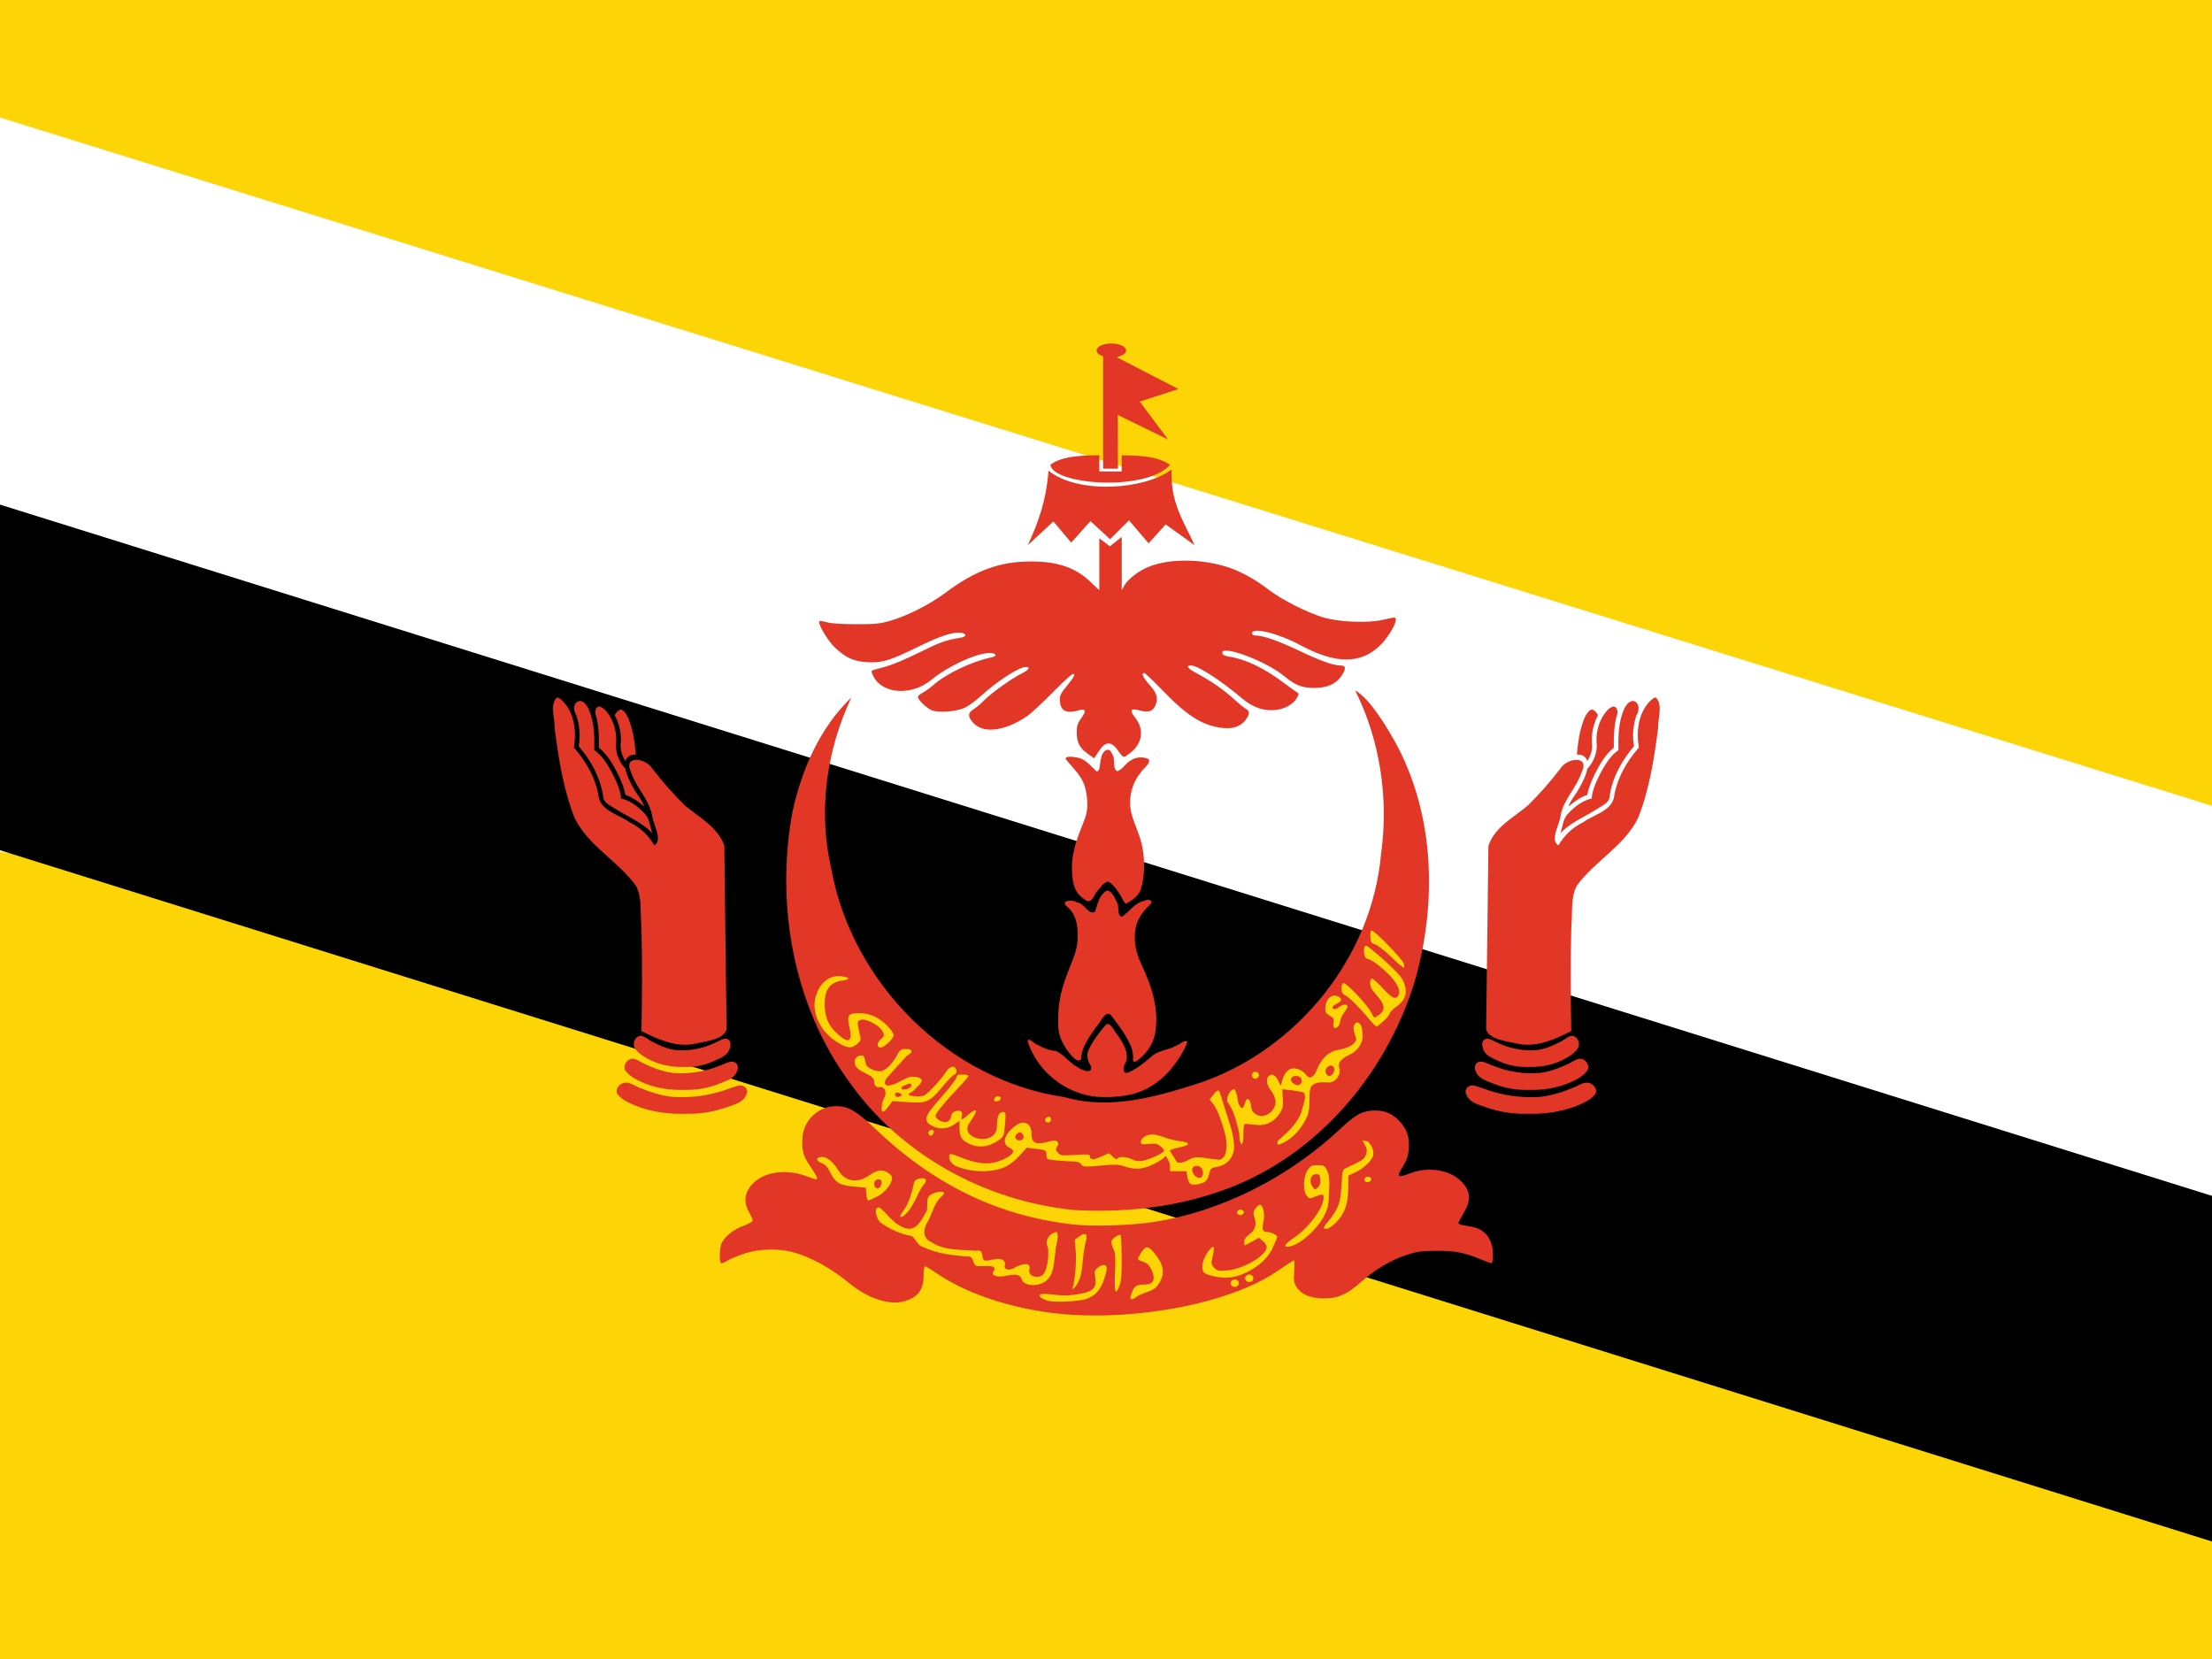 <svg width="160" height="120" viewBox="0 0 160 120" fill="none" xmlns="http://www.w3.org/2000/svg">
<path d="M160 0H0V120H160V0Z" fill="#FDD406"/>
<path d="M0 8.5V61.606L160 86.5V58.287L0 8.5Z" fill="white"/>
<path d="M0 36.5V61.5L160 111.5V86.5L0 36.5Z" fill="black"/>
<path d="M75.983 94.953C72.757 94.525 69.798 93.498 67.743 92.092C67.345 91.818 66.97 91.595 66.912 91.595C66.852 91.595 66.803 91.898 66.803 92.273C66.803 93.335 66.377 93.87 65.303 94.148C64.277 94.415 62.71 93.877 61.44 92.823C60.125 91.732 58.607 90.898 57.322 90.565C56.263 90.288 54.858 90.333 53.843 90.673C53.372 90.832 52.835 91.055 52.648 91.17C52.463 91.285 52.255 91.378 52.188 91.378C52.008 91.378 52.033 90.237 52.222 89.872C52.47 89.393 53.082 88.922 53.795 88.662C54.155 88.53 54.45 88.362 54.45 88.287C54.45 88.212 54.328 87.937 54.18 87.678C53.697 86.832 53.895 86.012 54.738 85.367C55.602 84.707 57.063 84.593 58.355 85.085C58.68 85.208 58.983 85.31 59.028 85.31C59.198 85.31 59.095 85.072 58.627 84.39C58.087 83.6 57.98 83.21 58.047 82.27C58.133 81.08 59.103 80.107 60.292 80.02C61.262 79.95 61.865 80.277 63.297 81.64C67.572 85.717 72.22 87.963 77.642 88.572C79.01 88.725 81.763 88.643 83.378 88.4C88.257 87.665 93.172 85.212 97.01 81.597C98.073 80.595 98.585 80.33 99.457 80.327C100.215 80.323 100.747 80.568 101.29 81.168C101.785 81.718 101.953 82.24 101.9 83.075C101.865 83.61 101.778 83.873 101.46 84.392C100.99 85.157 101.07 85.227 102 84.867C103.257 84.377 104.805 84.603 105.64 85.397C106.375 86.095 106.445 86.793 105.873 87.74C105.665 88.087 105.495 88.412 105.495 88.463C105.495 88.558 105.653 88.603 106.417 88.727C107.415 88.887 107.987 89.628 107.987 90.762C107.987 91.102 107.945 91.378 107.893 91.378C107.843 91.378 107.465 91.24 107.053 91.07C105.89 90.59 105.228 90.467 103.868 90.475C102.833 90.482 102.477 90.53 101.755 90.765C100.65 91.127 99.468 91.823 98.505 92.682C97.443 93.628 96.775 93.927 95.742 93.918C94.782 93.908 94.125 93.63 93.778 93.082C93.593 92.788 93.567 92.61 93.612 91.947C93.642 91.515 93.635 91.162 93.6 91.162C93.563 91.162 93.19 91.398 92.768 91.69C91.662 92.45 90.957 92.827 89.69 93.328C85.827 94.857 80.252 95.518 75.983 94.953Z" fill="#E23726"/>
<path d="M77.75 87.528C71.32 86.911 65.168 83.562 61.427 78.252C57.365 72.713 56.085 65.399 57.325 58.712C57.984 55.668 59.313 52.621 61.582 50.453C59.774 54.287 59.163 58.681 60.127 62.835C61.625 71.127 68.633 78.147 77.017 79.361C80.334 80.321 83.765 79.307 86.933 78.279C93.922 75.815 99.246 69.181 99.896 61.765C100.452 57.752 99.836 53.58 98.028 49.946C99.059 50.491 100.359 52.627 101.126 54.064C103.794 59.231 103.915 65.423 102.345 70.937C100.215 77.953 94.851 84.1 87.76 86.334C84.542 87.386 81.12 87.706 77.75 87.529L77.75 87.528Z" fill="#E23726"/>
<path d="M45.363 78.317C44.942 78.251 44.477 78.665 44.636 79.1C44.94 79.538 45.464 79.753 45.936 79.963C47.068 80.416 48.299 80.593 49.514 80.564C49.095 80.563 49.658 80.568 49.815 80.564C50.777 80.566 51.734 80.393 52.639 80.067C53.142 79.89 53.783 79.73 53.989 79.173C54.19 78.811 53.825 78.449 53.458 78.521C52.946 78.633 52.467 78.865 51.959 78.998C50.864 79.306 49.711 79.426 48.576 79.333C47.746 79.231 46.942 78.966 46.174 78.642C45.908 78.525 45.658 78.354 45.363 78.317Z" fill="#E23726"/>
<path d="M45.832 76.587C45.406 76.523 45.039 77.013 45.216 77.405C45.544 77.879 46.094 78.132 46.609 78.355C47.504 78.713 48.476 78.862 49.438 78.834C49.073 78.833 49.564 78.838 49.699 78.834C50.517 78.835 51.33 78.673 52.087 78.362C52.549 78.182 53.115 78.008 53.307 77.499C53.456 77.219 53.343 76.813 52.991 76.791C52.669 76.775 52.392 76.98 52.094 77.072C51.013 77.518 49.824 77.708 48.658 77.607C47.932 77.514 47.239 77.246 46.58 76.935C46.333 76.816 46.11 76.629 45.832 76.587Z" fill="#E23726"/>
<path d="M46.407 74.928C46.041 74.885 45.79 75.296 45.852 75.625C45.906 75.914 46.166 76.108 46.38 76.285C47.268 76.935 48.394 77.212 49.484 77.175C49.061 77.174 50.053 77.182 49.75 77.174C50.441 77.171 51.123 77.002 51.744 76.703C52.159 76.523 52.646 76.314 52.786 75.841C52.853 75.62 52.895 75.303 52.646 75.179C52.385 75.033 52.127 75.257 51.889 75.348C51.091 75.754 50.202 75.98 49.305 75.976C48.53 76.002 47.799 75.676 47.127 75.325C46.883 75.201 46.682 74.985 46.407 74.928Z" fill="#E23726"/>
<path d="M40.282 50.45C39.739 50.993 40.153 51.995 40.124 52.707C40.405 54.9 40.755 57.121 41.573 59.185C42.576 61.203 44.705 62.281 45.996 64.064C46.457 64.923 46.293 65.956 46.39 66.896C46.467 69.457 46.443 72.02 46.398 74.581C47.554 75.161 48.81 75.745 50.141 75.522C50.929 75.334 52.393 75.217 52.557 74.432C52.493 70.015 52.452 65.597 52.393 61.181C51.944 59.828 50.568 59.127 49.538 58.262C48.688 57.424 47.897 56.522 47.173 55.578C46.736 54.842 45.029 54.577 45.647 55.858C46.009 56.967 46.933 57.793 47.165 58.958C47.215 59.597 47.978 60.771 47.327 61.144C46.913 60.44 46.313 59.841 45.547 59.484C44.808 58.934 43.587 58.704 43.32 57.731C43.124 56.351 42.418 55.101 41.506 54.067C41.741 52.828 41.506 51.278 40.435 50.485L40.282 50.45Z" fill="#E23726"/>
<path d="M41.933 50.698C41.44 50.778 41.456 51.407 41.685 51.738C41.928 52.453 41.994 53.229 41.862 53.973C42.74 55.001 43.42 56.23 43.625 57.58C43.63 58.087 44.164 58.255 44.51 58.505C45.322 59.023 46.235 59.397 46.958 60.044C47.11 60.207 47.224 60.382 47.117 60.05C47.004 59.626 46.946 59.157 46.614 58.836C46.158 58.346 45.589 57.909 44.925 57.759C44.869 57.074 44.543 56.444 44.241 55.837C43.907 55.258 43.557 54.636 42.984 54.26C43.007 53.244 42.991 52.178 42.553 51.24C42.425 50.999 42.236 50.713 41.933 50.698H41.933Z" fill="#E23726"/>
<path d="M43.315 51.103C42.971 51.206 43.037 51.63 43.146 51.889C43.31 52.609 43.336 53.352 43.323 54.087C43.955 54.587 44.35 55.312 44.71 56.018C44.935 56.489 45.149 56.976 45.236 57.495C45.748 57.665 46.197 57.986 46.597 58.342C46.439 57.861 46.085 57.489 45.847 57.051C45.588 56.595 45.341 56.119 45.232 55.602C44.739 55.076 44.467 54.33 44.575 53.61C44.597 52.814 44.34 51.992 43.807 51.392C43.673 51.26 43.513 51.113 43.315 51.103Z" fill="#E23726"/>
<path d="M44.887 51.328C44.7 51.361 44.586 51.539 44.486 51.685C44.447 51.83 44.625 51.986 44.654 52.145C44.872 52.693 44.955 53.295 44.89 53.882C44.875 54.299 45.024 54.706 45.237 55.06C45.298 54.799 45.54 54.612 45.801 54.586C45.897 54.569 46.036 54.618 45.981 54.472C45.914 53.675 45.793 52.873 45.514 52.119C45.406 51.85 45.283 51.567 45.05 51.383C45.003 51.349 44.946 51.32 44.887 51.328Z" fill="#E23726"/>
<path d="M114.69 78.317C115.111 78.251 115.576 78.665 115.417 79.1C115.113 79.538 114.59 79.753 114.117 79.963C112.985 80.416 111.754 80.593 110.539 80.564C110.958 80.563 110.395 80.568 110.239 80.564C109.276 80.566 108.319 80.393 107.415 80.067C106.912 79.89 106.271 79.73 106.064 79.173C105.863 78.811 106.228 78.449 106.595 78.521C107.107 78.633 107.586 78.865 108.094 78.998C109.189 79.306 110.343 79.426 111.478 79.333C112.307 79.231 113.112 78.966 113.879 78.642C114.145 78.525 114.395 78.354 114.69 78.317Z" fill="#E23726"/>
<path d="M114.222 76.587C114.648 76.523 115.015 77.013 114.837 77.405C114.509 77.879 113.959 78.132 113.444 78.355C112.549 78.713 111.577 78.862 110.615 78.834C110.98 78.833 110.49 78.838 110.354 78.834C109.536 78.835 108.723 78.673 107.967 78.362C107.505 78.182 106.938 78.008 106.746 77.499C106.597 77.219 106.711 76.813 107.063 76.791C107.384 76.775 107.661 76.98 107.959 77.072C109.04 77.518 110.229 77.708 111.395 77.607C112.121 77.514 112.814 77.246 113.473 76.935C113.72 76.816 113.943 76.629 114.222 76.587Z" fill="#E23726"/>
<path d="M113.647 74.928C114.012 74.885 114.263 75.296 114.201 75.625C114.147 75.914 113.888 76.108 113.673 76.285C112.785 76.935 111.659 77.212 110.569 77.175C110.992 77.174 110.001 77.182 110.303 77.174C109.612 77.171 108.93 77.002 108.309 76.703C107.894 76.523 107.407 76.314 107.267 75.841C107.2 75.62 107.158 75.303 107.407 75.179C107.668 75.033 107.927 75.257 108.164 75.348C108.962 75.754 109.851 75.98 110.748 75.976C111.523 76.002 112.254 75.676 112.926 75.325C113.17 75.201 113.371 74.985 113.647 74.928Z" fill="#E23726"/>
<path d="M119.772 50.45C120.315 50.993 119.9 51.995 119.929 52.707C119.648 54.9 119.298 57.121 118.48 59.185C117.477 61.203 115.348 62.281 114.058 64.064C113.596 64.923 113.76 65.956 113.663 66.896C113.587 69.457 113.61 72.02 113.655 74.581C112.499 75.161 111.243 75.745 109.912 75.522C109.124 75.334 107.66 75.217 107.496 74.432C107.56 70.015 107.602 65.597 107.66 61.181C108.109 59.828 109.485 59.127 110.515 58.262C111.365 57.424 112.156 56.522 112.88 55.578C113.317 54.842 115.024 54.577 114.407 55.858C114.044 56.967 113.12 57.793 112.888 58.958C112.838 59.597 112.076 60.771 112.726 61.144C113.14 60.44 113.74 59.841 114.507 59.484C115.245 58.934 116.466 58.704 116.733 57.731C116.929 56.351 117.636 55.101 118.548 54.067C118.313 52.828 118.547 51.278 119.618 50.485L119.772 50.45Z" fill="#E23726"/>
<path d="M118.12 50.698C118.614 50.778 118.597 51.407 118.368 51.738C118.125 52.453 118.059 53.229 118.191 53.973C117.313 55.001 116.633 56.23 116.428 57.58C116.423 58.087 115.889 58.255 115.543 58.505C114.731 59.023 113.819 59.397 113.096 60.044C112.943 60.207 112.829 60.382 112.936 60.05C113.049 59.626 113.107 59.157 113.44 58.836C113.895 58.346 114.465 57.909 115.128 57.759C115.184 57.074 115.51 56.444 115.812 55.837C116.147 55.258 116.496 54.636 117.069 54.26C117.046 53.244 117.062 52.178 117.5 51.24C117.628 50.999 117.817 50.713 118.12 50.698H118.12Z" fill="#E23726"/>
<path d="M116.738 51.103C117.082 51.206 117.017 51.63 116.908 51.889C116.743 52.609 116.717 53.352 116.73 54.087C116.099 54.587 115.703 55.312 115.343 56.018C115.118 56.489 114.904 56.976 114.818 57.495C114.305 57.665 113.856 57.986 113.456 58.342C113.614 57.861 113.968 57.489 114.206 57.051C114.465 56.595 114.712 56.119 114.821 55.602C115.314 55.076 115.586 54.33 115.478 53.61C115.456 52.814 115.713 51.992 116.246 51.392C116.38 51.26 116.54 51.113 116.738 51.103Z" fill="#E23726"/>
<path d="M115.167 51.328C115.354 51.361 115.467 51.539 115.568 51.685C115.606 51.83 115.428 51.986 115.4 52.145C115.181 52.693 115.098 53.295 115.164 53.882C115.178 54.299 115.029 54.706 114.816 55.06C114.755 54.799 114.514 54.612 114.252 54.586C114.157 54.569 114.017 54.618 114.072 54.472C114.139 53.675 114.26 52.873 114.539 52.119C114.647 51.85 114.77 51.567 115.003 51.383C115.05 51.349 115.107 51.32 115.167 51.328Z" fill="#E23726"/>
<path d="M79.305 79.33C77.056 79.116 75.027 77.477 74.333 75.33C74.371 74.96 74.831 75.537 75.049 75.576C75.457 75.802 75.899 75.989 76.369 76.018C76.962 76.273 77.328 76.857 77.894 77.162C78.157 77.367 79.087 77.769 78.914 77.118C78.696 76.778 78.546 76.347 78.734 75.958C79.049 75.266 79.534 74.664 80.022 74.087C80.381 73.967 80.621 74.674 80.878 74.913C81.233 75.459 81.661 76.126 81.452 76.805C81.249 77.056 81.115 77.813 81.659 77.558C82.329 77.263 82.878 76.768 83.434 76.305C83.921 75.966 84.543 75.942 85.053 75.644C85.289 75.584 85.781 75.111 85.884 75.373C85.605 76.121 85.137 76.791 84.637 77.409C83.827 78.334 82.732 79.029 81.506 79.225C80.782 79.358 80.038 79.386 79.305 79.33Z" fill="#E23726"/>
<path d="M81.948 76.703C81.998 76.252 81.895 75.791 81.664 75.381C81.311 74.66 80.811 74.02 80.323 73.387C79.864 73.118 79.609 73.997 79.303 74.249C78.827 74.962 78.23 75.692 78.201 76.589C77.933 77.005 77.433 76.248 77.218 75.999C76.807 75.418 76.495 74.729 76.546 74.001C76.498 72.829 76.722 71.661 77.15 70.571C77.472 69.641 77.996 68.737 77.942 67.721C77.98 66.955 77.825 66.111 77.205 65.596C76.615 65.134 77.587 65.035 77.895 65.275C78.423 65.31 78.709 66.183 79.191 65.967C79.384 65.511 79.422 64.968 79.818 64.612C80.207 64.079 80.614 64.838 80.747 65.193C81.021 65.505 80.731 66.278 81.177 66.298C81.711 65.924 82.092 65.294 82.775 65.157C83.053 64.999 83.526 65.136 83.161 65.455C82.655 65.929 82.223 66.522 82.131 67.227C81.976 68.111 82.198 69.008 82.583 69.805C83.324 71.37 83.897 73.138 83.522 74.879C83.349 75.653 82.823 76.32 82.184 76.769C82.103 76.818 81.975 76.814 81.948 76.703Z" fill="#E23726"/>
<path d="M81.148 64.938C80.906 64.501 80.611 64.07 80.203 63.773C79.806 63.772 79.561 64.272 79.291 64.535C79.102 64.886 78.873 65.474 78.407 65.014C77.666 64.582 77.535 63.635 77.54 62.855C77.494 61.59 78.003 60.409 78.456 59.257C78.743 58.536 78.673 57.724 78.497 56.985C78.276 56.136 77.595 55.547 77.07 54.886C77.106 54.63 77.776 54.769 78.028 54.818C78.588 54.96 78.923 55.456 79.34 55.806C79.637 55.716 79.516 55.116 79.654 54.834C79.664 54.437 80.193 53.913 80.411 54.481C80.737 54.843 80.4 55.559 80.822 55.784C81.224 55.635 81.422 55.196 81.8 54.997C82.172 54.744 82.696 54.716 83.096 54.914C83.237 55.283 82.656 55.59 82.488 55.911C81.813 56.745 81.576 57.896 81.865 58.929C82.094 59.74 82.5 60.497 82.641 61.335C82.809 62.277 82.804 63.267 82.56 64.195C82.414 64.758 81.926 65.135 81.422 65.369C81.298 65.253 81.232 65.083 81.148 64.939L81.148 64.938Z" fill="#E23726"/>
<path d="M78.628 54.482C78.068 54.072 77.883 53.68 77.883 52.905C77.883 52.508 77.957 52.293 78.218 51.933C78.603 51.4 78.533 51.232 77.988 51.388C77.112 51.64 76.693 51.41 76.663 50.663C76.65 50.298 76.727 50.143 77.218 49.553C77.612 49.08 77.755 48.832 77.677 48.753C77.6 48.677 77.135 49.08 76.18 50.052C75.418 50.827 74.562 51.618 74.277 51.812C72.637 52.918 71.07 53.09 70.355 52.238C69.988 51.803 70.008 51.558 70.432 51.295C70.627 51.175 70.955 50.898 71.163 50.68C71.655 50.168 73.12 49.112 73.847 48.745C74.437 48.447 74.577 48.245 74.193 48.245C73.697 48.245 72.103 49.282 70.895 50.392C70.54 50.72 70.028 51.085 69.76 51.203C69.157 51.47 67.972 51.568 67.445 51.395C67.073 51.272 66.395 50.632 66.395 50.403C66.395 50.343 66.55 50.21 66.738 50.108C66.927 50.008 67.265 49.763 67.488 49.568C68.455 48.72 70.287 47.847 71.74 47.542C72.202 47.445 72.032 47.212 71.517 47.235C70.518 47.278 68.537 48.207 67.353 49.183C65.967 50.327 63.875 50.218 63.202 48.968C63.085 48.753 63.017 48.552 63.05 48.52C63.082 48.488 63.493 48.365 63.965 48.245C64.475 48.117 65.485 47.698 66.45 47.217C67.968 46.46 68.418 46.298 69.463 46.13C69.933 46.055 69.958 45.825 69.502 45.772C68.913 45.702 68.012 45.997 66.418 46.78C64.372 47.787 63.798 47.96 62.72 47.897C61.737 47.837 61.182 47.585 60.383 46.83C59.862 46.335 59.122 45.078 59.267 44.933C59.302 44.898 59.542 44.933 59.8 45.008C60.087 45.093 60.908 45.15 61.898 45.152C63.283 45.155 63.652 45.118 64.39 44.905C65.625 44.548 67.267 43.713 68.39 42.875C70.538 41.268 72.29 40.623 74.523 40.613C76.585 40.605 77.897 41.082 79.058 42.26C79.452 42.658 79.787 42.917 79.842 42.862C79.893 42.81 79.95 42.113 79.967 41.313C79.967 41.313 80.573 41.255 80.702 41.425C80.702 42.723 80.717 42.825 80.905 42.825C81.028 42.825 81.16 42.698 81.242 42.502C81.418 42.077 82.072 41.495 82.77 41.142C84.278 40.377 86.888 40.353 88.985 41.085C89.868 41.395 90.848 41.948 91.782 42.668C92.718 43.388 94.633 44.352 95.765 44.673C96.91 44.998 98.928 45.08 99.963 44.845C100.39 44.748 100.79 44.668 100.853 44.668C101.235 44.668 100.585 45.94 99.822 46.685C98.427 48.048 96.612 48.042 94.058 46.665C92.467 45.808 90.563 45.34 90.563 45.807C90.563 45.903 90.663 45.968 90.812 45.968C91.365 45.968 92.433 46.34 93.923 47.047C95.535 47.813 96.44 48.137 96.977 48.137C97.367 48.137 97.378 48.378 97.015 48.912C96.63 49.48 95.977 49.762 95.053 49.76C94.172 49.757 93.682 49.563 92.893 48.908C91.575 47.812 88.29 46.588 88.417 47.242C88.442 47.372 88.6 47.452 88.938 47.503C90.082 47.678 91.423 48.318 92.797 49.347C93.22 49.665 93.66 49.978 93.772 50.045C93.96 50.155 93.963 50.188 93.815 50.467C93.568 50.927 92.947 51.283 92.273 51.353C91.402 51.443 90.643 51.183 89.858 50.527C88.202 49.14 86.64 48.137 86.14 48.137C85.732 48.137 85.915 48.362 86.635 48.743C87.582 49.245 88.555 49.923 89.272 50.582C89.61 50.895 89.992 51.205 90.118 51.273C90.418 51.433 90.407 51.668 90.077 52.1C89.74 52.54 89.183 52.733 88.462 52.657C87.022 52.505 85.898 51.81 84.133 49.978C83.443 49.263 82.828 48.678 82.765 48.678C82.53 48.678 82.668 48.997 83.123 49.507C83.687 50.137 83.795 50.492 83.582 51.003C83.393 51.457 83.08 51.562 82.437 51.388C81.778 51.21 81.675 51.372 82.107 51.908C82.75 52.71 82.655 53.692 81.867 54.367C81.622 54.575 81.365 54.747 81.295 54.747C81.227 54.747 81.053 54.568 80.908 54.35C80.402 53.58 79.957 53.585 79.463 54.363C79.292 54.635 79.147 54.855 79.142 54.853C79.135 54.852 78.903 54.685 78.628 54.482Z" fill="#E23726"/>
<path d="M81.138 38.838L80.283 39.515L79.517 38.937V43.56L81.138 43.58V38.838Z" fill="#E23726"/>
<path d="M75.842 34.042C75.672 36.227 75.117 37.752 74.345 39.433L76.195 37.718L77.482 39.247L78.875 37.692L80.297 39.005L81.663 37.638L83.083 39.3L84.317 37.933L86.407 39.433C85.648 37.752 84.622 36.327 84.75 33.96C82.725 35.465 77.913 35.737 75.842 34.042Z" fill="#E23726"/>
<path d="M79.518 32.927C78.775 32.94 77.992 32.95 77.287 33.088C76.798 33.185 76.355 33.343 75.985 33.605C76.045 35.027 82.818 35.62 84.635 33.632C84.253 33.353 83.787 33.188 83.273 33.088C82.595 32.957 81.845 32.943 81.133 32.932C81.133 33.322 81.137 33.713 81.137 34.105L79.518 34.1V32.927Z" fill="#E23726"/>
<path d="M80.843 25.662L79.792 25.67V33.9L80.865 33.905L80.843 25.662Z" fill="#E23726"/>
<path d="M80.842 25.873L80.44 29.813L84.493 31.793L82.442 29.05L85.243 28.142L80.842 25.873Z" fill="#E23726"/>
<path d="M80.39 24.847C79.775 24.847 79.32 25.077 79.32 25.35C79.32 25.623 79.775 25.855 80.39 25.855C81.005 25.855 81.457 25.623 81.457 25.35C81.457 25.077 81.005 24.847 80.39 24.847Z" fill="#E23726"/>
<path d="M89.553 79.695L89.685 80.242L89.766 80.596L89.876 81.052L89.935 81.391L89.943 81.781L90.12 81.501L90.068 81.037L89.788 80.006L89.553 79.695Z" fill="#E23726"/>
<path d="M90.902 81.375L90.709 81.312L90.573 81.24L90.485 81.125L90.381 80.938L90.292 80.724L90.225 80.516L90.165 80.284L90.136 80.052L90.114 79.826L90.103 79.636L89.744 80.153L90.068 81.487L90.902 81.375Z" fill="#E23726"/>
<path d="M90.204 79.494L90.252 79.49L90.322 79.528L90.401 79.613L90.394 79.464L90.204 79.47V79.494Z" fill="#E23726"/>
<path d="M92.635 78.533L92.71 78.704L92.755 78.796L93.115 78.885L92.98 78.729L92.902 78.578L92.85 78.339L92.86 78.094L92.943 77.594L92.553 78.234L92.635 78.533Z" fill="#E23726"/>
<path d="M69.696 80.909L69.606 81.012L69.525 81.137L69.481 81.236L69.403 81.424L69.37 81.63L69.315 81.196L69.379 81.113L69.405 81.075L69.47 81.004L69.505 80.956L69.534 80.897L69.551 80.824L69.558 80.791L69.696 80.909Z" fill="#E23726"/>
<path d="M69.168 81.247L69.311 81.104L69.389 80.99L69.499 80.838L69.562 80.647L69.58 80.452L69.624 80.816L69.308 81.262L69.168 81.247Z" fill="#E23726"/>
<path d="M69.403 81.719L69.418 81.527L69.463 81.369L69.54 81.233L69.647 81.067L69.787 80.909L70.129 80.537L69.856 80.618L69.334 81.133L69.403 81.719Z" fill="#E23726"/>
<path d="M72.663 81.656L72.589 82.024L72.53 82.179L72.339 82.385L72.088 82.584L71.727 82.849L72.258 82.79L72.486 82.474L72.663 82.172V81.656Z" fill="#E23726"/>
<path d="M64.559 79.642L64.456 79.601L64.362 79.551L64.268 79.485L64.201 79.404L64.126 79.282L64.089 79.143L64.049 78.99L64.043 78.982L63.57 80.338L63.754 80.5L63.99 80.525L64.491 79.896L64.559 79.642Z" fill="#E23726"/>
<path d="M63.656 78.621L63.551 78.634C63.551 78.634 63.518 78.631 63.511 78.629C63.504 78.627 63.445 78.603 63.445 78.603L63.411 78.577L63.367 78.529L63.336 78.476L63.308 78.412L63.297 78.364L63.279 78.29L63.259 78.24L63.233 78.15L63.211 78.102L63.196 78.073L63.178 78.062L63.084 78.146L63.108 78.365L63.181 78.609L63.338 78.701L63.529 78.71L63.575 78.669L63.656 78.621Z" fill="#E23726"/>
<path d="M63.81 78.648L63.652 78.573L63.574 78.513L63.487 78.453L63.443 78.396L63.381 78.307L63.334 78.234L63.269 78.154L63.235 78.094L63.193 78.031L63.154 77.977L63.115 77.945L63.024 77.87L62.935 78.221L63.11 78.711L63.284 78.805L63.792 78.651L63.81 78.648Z" fill="#E23726"/>
<path d="M85.209 84.75L84.98 84.672L84.896 84.609L84.829 84.531L84.777 84.474L84.725 84.391L84.704 84.349L84.641 84.208L84.6 84.005L84.386 84.12L84.318 84.76L84.74 84.839L85.209 84.75Z" fill="#E23726"/>
<path d="M79.977 83.494L80.404 83.468L80.341 83.229L79.977 83.494Z" fill="#E23726"/>
<path d="M79.903 83.52L80.4 83.472L80.006 83.236L79.903 83.52Z" fill="#E23726"/>
<path d="M59.865 84.505L59.751 84.26L59.74 84.164V83.991L59.754 83.881L59.766 83.811L59.788 83.73L59.519 83.652L58.985 83.77L59.08 84.072L59.526 84.238L59.865 84.505Z" fill="#E23726"/>
<path d="M59.416 83.624L59.029 83.646L59.092 83.767L59.323 83.814L59.477 83.663L59.416 83.624Z" fill="#E23726"/>
<path d="M62.63 85.906L62.697 86.053L62.771 86.171L62.837 86.208L62.94 86.267L63.014 86.289L63.124 86.319L63.227 86.333L63.507 86.341H63.824L64.001 86.363L62.638 87.136L62.63 85.906Z" fill="#E23726"/>
<path d="M59.881 84.513L59.842 84.396L59.837 84.315V84.255L59.842 84.201L59.844 84.169L59.857 84.133L59.894 84.037L59.909 83.992L59.938 83.943L59.977 83.88L59.995 83.854L59.805 83.693L59.701 83.75L59.649 84.008L59.68 84.365L59.881 84.513Z" fill="#E23726"/>
<path d="M82.408 93.684L82.268 93.734L82.185 93.745L82.115 93.749L82.067 93.741L81.99 93.714L81.951 93.681L81.94 93.647L81.929 93.567L81.923 93.5V93.403L81.958 93.264L81.642 93.957L81.852 94.112L82.408 93.684Z" fill="#E23726"/>
<path d="M99.438 73.604L99.383 73.643L99.318 73.688L99.223 73.753L99.105 73.833L98.948 73.652L99.206 73.276L99.438 73.604Z" fill="#E23726"/>
<path d="M99.502 73.577L99.456 73.608L99.388 73.655L99.335 73.686L99.265 73.72L99.28 73.608L99.468 73.542L99.502 73.577Z" fill="#E23726"/>
<path d="M99.723 73.43L99.119 73.844L99.09 73.802L99.721 73.404L99.723 73.43Z" fill="#E23726"/>
<path d="M98.571 82.557L98.537 82.492L98.509 82.51L98.557 82.55L98.571 82.557Z" fill="#E23726"/>
<path d="M98.551 82.524L98.594 82.517L98.611 82.518L98.628 82.52L98.651 82.523L98.685 82.529L98.724 82.539L99.006 82.615L98.997 82.561L98.524 82.454L98.551 82.524Z" fill="#E23726"/>
<path d="M98.667 82.697L98.558 82.5L98.526 82.516L98.667 82.697Z" fill="#E23726"/>
<path d="M99.082 82.736L99.169 82.877L99.184 82.906L99.239 83.022L99.254 83.072L99.267 83.126L99.281 83.198L99.293 83.289L99.303 83.35L99.304 83.408L99.3 83.486L99.286 83.579L99.273 83.664L99.253 83.734L99.214 83.811L99.32 83.809L99.409 83.365L99.344 83.117L99.284 82.982L99.245 82.898L99.178 82.787L99.082 82.736Z" fill="#E23726"/>
<path d="M91.928 89.162L92.031 89.254L92.064 89.287L92.094 89.342L92.105 89.383L92.116 89.493L92.105 89.733L92.097 89.854L92.053 90.119L92.035 90.259L91.979 90.458L92.576 89.688L92.572 89.346L92.377 89.096L92.112 89.143L91.928 89.162Z" fill="#E23726"/>
<path d="M81.938 93.633L81.944 93.664L81.953 93.683L81.967 93.693L81.982 93.705L81.994 93.711L82.01 93.716L82.035 93.723L82.057 93.729L82.086 93.734L82.11 93.736L82.145 93.735L82.185 93.734L82.217 93.73L82.264 93.721L82.308 93.712L82.343 93.704L82.405 93.685L82.426 93.676L82.436 93.672L82.441 93.691L82.4 93.773L82.238 93.808L82.004 93.801L81.889 93.719L81.881 93.635L81.938 93.633Z" fill="#E23726"/>
<path d="M80.666 91.088L80.64 89.162L80.102 89.338L80.382 90.546L80.666 91.088Z" fill="#E23726"/>
<path d="M67.035 87.593L67.86 85.917L67.047 86.271L66.943 86.854L67.035 87.593Z" fill="#E23726"/>
<path d="M67.75 86.978L68.177 86.127L68.369 86.234L68.203 86.79L67.809 87.062L67.75 86.978Z" fill="#E23726"/>
<path d="M62.766 86.163L62.794 86.21L62.806 86.227L62.822 86.243L62.845 86.264L62.884 86.295L62.923 86.32L62.964 86.341L63.011 86.359L63.037 86.367L63.087 86.376L63.191 86.392L63.233 86.397L63.276 86.4L63.337 86.4H63.495L63.529 86.4L63.587 86.391L63.624 86.381L63.682 86.365L63.746 86.343L63.786 86.328L63.813 86.313L63.832 86.302L63.824 86.346L63.786 86.392C63.786 86.392 63.605 86.443 63.599 86.442C63.594 86.441 63.398 86.442 63.398 86.442L63.027 86.444L62.859 86.403L62.75 86.295L62.766 86.163Z" fill="#E23726"/>
<path d="M59.904 84.536L59.885 84.486L59.873 84.449L59.868 84.406L59.866 84.363L59.865 84.314L59.873 84.254L59.882 84.199L59.889 84.166L59.897 84.121L59.913 84.075L59.929 84.017L59.953 83.954L59.964 83.919L59.986 83.865L59.95 83.855L59.749 84.242L59.758 84.479L59.904 84.536Z" fill="#E23726"/>
<path d="M99.554 68.345L99.006 67.938L98.933 68.195L99.286 68.368L99.518 68.372L99.554 68.345Z" fill="#E23726"/>
<path d="M98.947 73.61L98.967 73.622L98.986 73.628L99.034 73.64L99.052 73.643L99.091 73.647L99.15 73.643L99.198 73.636L99.273 73.623L99.308 73.615L99.328 73.609L99.179 73.234L99.304 73.44L99.365 73.629L99.249 73.715L99.028 73.742L98.947 73.61Z" fill="#E23726"/>
<path d="M97.42 72.065L96.748 71.492L96.659 71.794L97.175 72.279L97.438 72.211L97.42 72.065Z" fill="#E23726"/>
<path d="M76.409 83.232L76.058 82.5L76.417 82.339L76.73 82.542L76.709 83.151L76.409 83.232Z" fill="#E23726"/>
<path d="M75.357 82.684L76.141 82.595L75.994 82.354L75.355 82.547L75.357 82.684Z" fill="#E23726"/>
<path d="M75.34 82.686L76.206 82.617L76.092 82.512L75.494 82.62L75.34 82.686Z" fill="#E23726"/>
<path d="M76.41 83.231L76.016 82.422L76.381 82.693L76.407 83.208L76.41 83.231Z" fill="#E23726"/>
<path d="M79.415 83.766L80.045 83.518L80.102 83.497L80.126 83.492L80.156 83.486H80.206L80.245 83.491L80.262 83.5L80.3 83.529L80.562 83.756L80.592 83.783L80.621 83.809L80.644 83.824L80.669 83.835L80.717 83.848H80.763L80.813 83.823L80.238 83.407L79.92 83.442L79.415 83.766Z" fill="#E23726"/>
<path d="M68.987 78.268L69.6 77.534L69.305 77.612L69.105 77.883L68.987 78.268Z" fill="#E23726"/>
<path d="M92.725 78.732L92.756 78.927L92.761 79.109L92.778 79.572L92.756 79.741L92.742 79.969L92.69 80.242L92.638 80.389L92.499 80.632L92.123 81.082L92.801 80.861L93.051 80.257L93.022 79.609L92.725 78.732Z" fill="#E23726"/>
<path d="M90.917 81.38L90.709 81.266L90.558 81.156L90.428 80.964L90.36 80.818L90.251 80.542L90.152 80.219L90.126 79.568L90.021 79.833L90.094 80.719L90.443 81.406L90.917 81.38Z" fill="#E23726"/>
<path d="M90.18 80.328L90.167 80.245V80.146L90.186 80.005L90.225 79.776L90.271 79.635L90.348 79.494L90.016 79.439L89.976 79.726L90.116 80.176L90.18 80.328Z" fill="#E23726"/>
<path d="M90.887 80.628L90.717 80.518L90.648 80.448L90.618 80.402C90.618 80.402 90.754 80.367 90.76 80.367C90.765 80.367 90.877 80.529 90.877 80.529L90.898 80.624L90.887 80.628Z" fill="#E23726"/>
<path d="M91.005 81.382L90.891 81.365L90.777 81.306L90.657 81.233L90.543 81.144L90.412 80.927L90.335 80.757L90.208 80.433L90.18 80.276L90.175 80.164L90.191 79.93L89.99 80.203L90.443 81.344L91.005 81.382Z" fill="#E23726"/>
<path d="M92.035 79.041L91.607 78.246L91.386 78.504L91.839 78.931L92.016 79.008L92.035 79.041Z" fill="#E23726"/>
<path d="M91.965 77.738L92.082 77.752L92.167 77.811L92.226 77.852L92.381 78.062L92.502 78.327L92.583 78.485L92.653 78.644L92.709 78.75L92.731 78.879L92.734 78.927V79.27C92.734 79.27 92.734 79.41 92.734 79.457C92.734 79.505 92.731 79.642 92.731 79.642V80.006L92.698 80.227L92.418 80.743L92.049 81.082L92.917 80.641L93.089 79.833L92.839 78.833L92.412 77.833L91.965 77.738Z" fill="#E23726"/>
<path d="M92.667 78.662L92.719 78.964L92.73 79.094L92.74 79.714L92.709 80.094L92.662 80.281L92.631 80.385L92.239 80.936L92.604 80.938L93.303 80.198L92.815 78.614L92.667 78.662Z" fill="#E23726"/>
<path d="M92.259 77.895L92.227 77.858L92.197 77.833L92.135 77.789C92.135 77.789 92.105 77.776 92.101 77.774C92.097 77.772 92.044 77.753 92.044 77.753L91.977 77.738L91.933 77.749L91.904 77.752C91.904 77.752 91.933 77.659 91.937 77.658C91.941 77.658 92.13 77.654 92.13 77.654C92.13 77.654 92.171 77.746 92.173 77.749C92.175 77.753 92.261 77.899 92.261 77.899L92.259 77.895Z" fill="#E23726"/>
<path d="M91.96 77.74L91.997 77.744L91.987 77.716L91.952 77.727L91.96 77.74Z" fill="#E23726"/>
<path d="M92.631 78.599L92.691 78.766L92.709 78.865L92.784 78.633L92.743 78.508L92.631 78.599Z" fill="#E23726"/>
<path d="M90.323 79.531L90.439 79.662L90.458 79.789L90.541 79.71L90.431 79.523L90.323 79.531Z" fill="#E23726"/>
<path d="M90.389 79.602C90.389 79.602 90.421 79.662 90.422 79.67C90.424 79.678 90.438 79.712 90.438 79.712L90.431 79.591L90.389 79.602Z" fill="#E23726"/>
<path d="M92.734 79.527L92.672 79.125V79.042L92.641 78.938L92.6 78.812L92.568 78.682L92.469 78.417L92.35 78.193L92.287 78.037L92.152 77.792L92.1 77.662L92.667 77.891L92.876 79.245L92.734 79.527Z" fill="#E23726"/>
<path d="M92.672 79.133L92.573 78.766L92.464 78.458L92.35 78.208L92.261 78.042L92.193 77.901L92.089 77.672L92.74 78.49L92.855 79.214L92.672 79.133Z" fill="#E23726"/>
<path d="M92.145 77.789L92.594 78.758L92.69 79.214L92.745 78.85L92.495 78.109L92.16 77.793L92.145 77.789Z" fill="#E23726"/>
<path d="M93.107 78.836L93.058 78.781L93.021 78.745L92.985 78.688L92.959 78.646L92.917 78.495L92.896 78.375L92.876 78.24L92.896 78.021L92.943 77.729L93.001 77.589L93.287 77.312H92.766L92.62 78L92.808 78.922L93.107 78.836Z" fill="#E23726"/>
<path d="M93.119 78.839L93.049 78.778L92.987 78.69L92.954 78.629L92.915 78.461L92.885 78.266L92.883 78.216L92.923 77.992L92.993 77.747L93.202 77.382L92.862 77.651L92.797 78.781L93.119 78.839Z" fill="#E23726"/>
<path d="M98.829 73.482L98.92 73.526L99.006 73.542L99.097 73.547H99.162L99.232 73.544H99.253L99.232 73.479L99.209 73.388L99.188 73.333L99.11 73.094L99.376 73.471L99.381 73.662L99.149 73.758L98.774 73.734L98.829 73.482Z" fill="#E23726"/>
<path d="M64.557 79.641L64.701 79.671L64.507 79.73L64.557 79.641Z" fill="#E23726"/>
<path d="M65.57 76.404L66.008 75.852L66.146 76.309L65.699 76.647L65.57 76.404Z" fill="#E23726"/>
<path d="M65.244 75.898L66.004 75.896L65.251 75.829L65.244 75.898Z" fill="#E23726"/>
<path d="M69.974 84.599L69.652 84.417L69.37 84.281L69.266 84.177L69.12 84.01L68.975 83.833L68.839 83.656L68.641 83.344L68.37 84.073L69.037 84.562L69.922 84.625L69.974 84.599Z" fill="#E23726"/>
<path d="M70.009 84.61L69.323 84.243L69.35 84.416L69.965 84.711L70.009 84.61Z" fill="#E23726"/>
<path d="M68.985 83.849L68.713 83.418L68.7 83.516L68.928 83.924L68.985 83.849Z" fill="#E23726"/>
<path d="M69.282 84.219L70.339 84.724L69.974 84.823L69.175 84.595L69.282 84.219Z" fill="#E23726"/>
<path d="M69.347 84.253L68.993 83.853L68.954 83.788L68.809 83.553L68.741 83.423L68.673 83.443L68.804 83.733L68.882 83.811L68.995 84.256L69.347 84.253Z" fill="#E23726"/>
<path d="M69.052 83.92L68.953 83.792L68.91 83.863L68.958 83.975L69.052 83.92Z" fill="#E23726"/>
<path d="M98.835 73.481L98.882 73.502L98.92 73.513L98.954 73.519L99.085 73.534H99.229L99.238 73.532L99.131 73.171L99.115 73.128L99.1 73.079L99.317 73.451L99.273 73.642L99.015 73.743L98.835 73.481Z" fill="#E23726"/>
<path d="M65.773 89.354L65.76 89.359L65.747 89.36H65.724L65.708 89.359L65.717 89.381L65.763 89.379L65.773 89.354Z" fill="#E23726"/>
<path d="M78.535 93.97C79.2 93.75 79.578 93.347 79.85 92.57C79.985 92.183 80.076 91.782 80.053 91.677C79.996 91.428 79.71 91.442 79.393 91.705C79.176 91.887 79.15 91.978 79.211 92.348C79.37 93.282 79.038 93.513 77.271 93.703C77.096 93.722 76.59 93.692 76.143 93.637C75.303 93.532 75.003 93.615 75.308 93.868C75.4 93.945 75.633 94.048 75.826 94.097C76.298 94.218 78.03 94.137 78.535 93.97Z" fill="#FDD406"/>
<path d="M82.196 93.815C82.296 93.723 82.64 93.565 82.96 93.462C83.386 93.325 83.606 93.178 83.786 92.91C84.305 92.138 84.208 91.473 83.446 90.577C83.033 90.09 82.85 90.103 82.52 90.643C82.235 91.11 82.241 91.14 82.651 91.247C82.866 91.302 83.073 91.46 83.186 91.655C83.633 92.428 83.501 92.907 82.84 92.912C82.24 92.917 82.075 93.002 81.913 93.39C81.828 93.592 81.76 93.807 81.76 93.868C81.76 94.032 81.986 94.003 82.196 93.815Z" fill="#FDD406"/>
<path d="M80.995 92.942C81.108 92.635 81.148 92.083 81.135 90.958C81.126 90.102 81.093 89.375 81.06 89.342C80.96 89.242 80.466 89.56 80.401 89.765C80.368 89.872 80.423 90.118 80.523 90.312C80.676 90.61 80.696 90.888 80.65 92.057C80.59 93.533 80.686 93.782 80.995 92.942Z" fill="#FDD406"/>
<path d="M78.175 92.238C78.235 91.963 78.311 91.4 78.346 90.988C78.381 90.577 78.466 90.057 78.533 89.832C78.703 89.255 78.531 89.103 78.076 89.427L77.738 89.668L77.808 90.497C77.873 91.243 77.755 92.635 77.583 93.175C77.536 93.318 77.603 93.282 77.791 93.062C77.943 92.885 78.116 92.513 78.175 92.238Z" fill="#FDD406"/>
<path d="M75.673 92.64C76.281 92.131 76.212 91.262 76.346 90.553C76.332 90.083 76.647 89.518 76.444 89.106C75.875 89.21 75.525 89.749 75.816 90.285C75.84 90.908 75.818 91.587 75.498 92.138C75.236 92.498 74.407 92.408 74.445 91.897C74.653 91.13 73.734 91.503 73.374 91.704C73.097 91.898 72.511 91.912 72.714 91.428C72.58 90.784 71.751 91.187 71.301 91.184C70.876 91.176 71.266 90.322 70.655 90.472C69.521 90.383 68.269 90.482 67.287 89.797C66.712 89.521 66.797 88.83 67.097 88.382C67.454 87.772 67.556 87.007 68.123 86.534C68.685 85.995 67.594 86.222 67.348 86.404C66.801 86.703 67.309 87.474 66.861 87.902C66.6 88.346 66.255 88.958 65.65 88.874C64.776 88.708 64.273 87.896 63.647 87.352C63.111 87.245 63.412 88.222 63.689 88.427C64.237 88.838 64.877 89.137 65.538 89.314C66.195 89.209 66.216 90.069 66.778 90.204C67.81 90.685 68.959 90.829 70.084 90.888C70.526 90.924 70.277 91.711 70.858 91.556C71.183 91.64 71.916 91.435 71.953 91.812C71.461 92.396 72.425 92.383 72.782 92.279C73.239 92.209 73.823 92.034 73.944 92.661C74.325 93.063 75.026 93.004 75.49 92.773C75.556 92.736 75.617 92.691 75.673 92.64Z" fill="#FDD406"/>
<path d="M65.713 87.595C65.898 87.36 66.175 86.885 66.328 86.538C66.48 86.19 66.708 85.795 66.833 85.66C67.126 85.343 66.963 85.148 66.49 85.253C66.24 85.308 66.138 85.4 66.096 85.617C65.955 86.323 65.698 87.047 65.47 87.383C65.056 87.993 65.046 88.018 65.216 88.018C65.305 88.018 65.528 87.828 65.713 87.595Z" fill="#FDD406"/>
<path d="M59.47 83.682C59.003 83.682 58.983 83.977 59.438 84.135C59.658 84.212 59.845 84.397 59.995 84.698C60.438 85.58 60.698 85.737 61.875 85.838L62.63 85.907L62.666 86.365C62.685 86.618 62.745 86.828 62.803 86.828C62.861 86.828 63.153 86.702 63.448 86.552C64.001 86.272 64.526 85.618 64.526 85.213C64.526 84.948 64.085 84.662 63.683 84.662C63.505 84.662 63.165 84.805 62.896 85C62.056 85.608 61.158 85.485 60.666 84.693C60.263 84.04 59.841 83.682 59.47 83.682ZM63.546 85.307C63.77 85.307 63.825 85.472 63.703 85.787C63.62 86.003 63.348 86.01 63.266 85.797C63.17 85.545 63.305 85.307 63.546 85.307Z" fill="#FDD406"/>
<path d="M95.166 84.282C94.861 84.293 94.771 84.36 94.578 84.647C94.261 85.117 94.23 86.135 94.521 86.495C94.703 86.718 94.73 86.723 95.115 86.563C95.651 86.338 95.741 86.347 95.74 86.635C95.736 87.372 94.68 88.792 93.573 89.547C93.275 89.75 93.008 89.977 92.98 90.052C92.9 90.262 93.31 90.215 93.813 89.958C94.5 89.608 95.401 88.688 95.771 87.963C96.065 87.385 96.106 87.188 96.141 86.177C96.173 85.245 96.148 84.972 95.99 84.662C95.813 84.313 95.756 84.282 95.313 84.282C95.26 84.282 95.211 84.28 95.166 84.282ZM95.203 84.932C95.433 84.932 95.473 84.983 95.5 85.313C95.523 85.587 95.475 85.753 95.323 85.89C95.116 86.077 95.1 86.075 94.916 85.797C94.66 85.403 94.818 84.932 95.203 84.932Z" fill="#FDD406"/>
<path d="M90.143 92.045C91.118 91.565 91.693 91.025 92.063 90.243C92.238 89.872 92.381 89.522 92.381 89.462C92.381 89.327 91.901 89.103 91.613 89.103C91.326 89.103 91.268 88.905 91.391 88.357C91.511 87.822 91.366 87.152 91.131 87.152C91.046 87.152 90.896 87.277 90.796 87.428C90.643 87.663 90.635 87.763 90.748 88.105C90.915 88.612 90.783 88.99 90.33 89.313C90.115 89.467 89.996 89.643 89.996 89.815C89.996 89.96 90.015 90.078 90.036 90.078C90.06 90.078 90.296 89.955 90.563 89.807L91.05 89.535L91.336 89.76C91.493 89.883 91.623 90.085 91.623 90.208C91.623 90.802 89.931 91.798 88.77 91.892C88.151 91.942 88.046 91.92 87.831 91.707C87.656 91.532 87.606 91.385 87.65 91.178C87.683 91.02 87.743 90.732 87.783 90.538C87.89 90.022 87.668 90.092 87.285 90.695C86.97 91.193 86.876 91.725 87.053 92.005C87.198 92.233 88.161 92.452 88.843 92.41C89.271 92.385 89.695 92.265 90.143 92.045Z" fill="#FDD406"/>
<path d="M96.65 88.415C97.263 87.803 97.523 87.058 97.526 85.907L97.528 85.042L98.035 84.802C98.693 84.488 99.316 83.865 99.316 83.518C99.316 83.162 99.158 83.18 98.871 83.568C98.663 83.85 98.385 84.02 97.366 84.488C97.11 84.607 97.093 84.67 97.035 85.747C96.966 86.988 96.798 87.453 96.105 88.302C95.68 88.818 95.665 88.887 95.96 88.887C96.081 88.887 96.391 88.675 96.65 88.415Z" fill="#FDD406"/>
<path d="M89.97 87.722C90.028 87.543 89.69 87.417 89.543 87.562C89.481 87.623 89.465 87.73 89.506 87.798C89.603 87.953 89.91 87.902 89.97 87.722Z" fill="#FDD406"/>
<path d="M99.181 85.337C99.241 85.158 98.901 85.032 98.756 85.177C98.693 85.24 98.676 85.347 98.718 85.415C98.815 85.57 99.121 85.518 99.181 85.337Z" fill="#FDD406"/>
<path d="M88.095 78.88C87.856 78.993 87.733 79.251 87.567 79.447C87.448 79.528 87.543 79.604 87.612 79.68C88.032 80.133 88.21 80.745 88.41 81.315C88.606 81.989 88.853 82.712 88.648 83.413C88.567 83.682 88.356 83.96 88.04 83.871C87.535 83.839 87.038 83.705 86.532 83.71C86.081 83.734 85.733 84.144 85.272 84.1C84.977 84.119 84.99 83.496 84.716 83.663C84.581 83.987 84.647 84.35 84.631 84.693C84.682 84.742 84.825 84.699 84.911 84.713H85.819C85.883 85.027 85.875 85.386 86.1 85.635C86.415 85.747 86.769 85.651 87.068 85.528C87.389 85.379 87.432 84.993 87.523 84.692C87.619 84.369 88.043 84.454 88.292 84.327C88.903 84.149 89.303 83.514 89.267 82.889C89.228 81.936 88.864 81.038 88.588 80.136C88.449 79.738 88.353 79.323 88.192 78.935C88.173 78.902 88.134 78.873 88.095 78.88ZM86.583 84.333C86.922 84.311 87.07 84.728 86.998 85.005C86.871 85.381 86.409 85.14 86.315 84.869C86.144 84.627 86.25 84.302 86.583 84.333Z" fill="#FDD406"/>
<path d="M74.016 81.203C73.865 81.2 73.695 81.257 73.526 81.375C72.641 81.995 72.415 82.728 73.016 83.015C73.458 83.227 73.346 83.475 72.651 83.823C71.656 84.32 70.778 84.258 69.11 83.568C68.7 83.398 68.593 83.463 68.688 83.838C68.78 84.207 69.116 84.408 69.953 84.598C70.853 84.805 71.941 84.738 72.641 84.437C72.983 84.29 73.388 83.982 73.73 83.61L74.271 83.015L74.901 83.093C75.678 83.188 75.693 83.197 75.693 83.568C75.693 83.863 75.71 83.87 76.423 83.937C76.825 83.975 77.353 84.01 77.6 84.01C77.915 84.012 78.093 84.067 78.198 84.213C78.338 84.408 78.421 84.418 79.595 84.313C80.691 84.213 80.906 84.222 81.401 84.39C81.753 84.51 82.14 84.558 82.433 84.527C83.273 84.432 84.431 83.745 84.6 83.24C84.62 83.178 84.925 83.07 85.276 83C86.125 82.83 86.161 82.645 85.37 82.547C85.026 82.503 84.511 82.378 84.225 82.265C83.936 82.152 83.543 82.057 83.35 82.057C82.923 82.057 82.521 82.323 82.521 82.598C82.521 82.778 82.585 82.797 83.09 82.745C83.565 82.697 83.703 82.723 83.953 82.922C84.118 83.052 84.228 83.205 84.193 83.26C84.081 83.442 83.09 83.893 82.651 83.963C82.358 84.01 82.121 83.978 81.891 83.86C81.506 83.66 80.94 83.63 80.833 83.802C80.788 83.877 80.666 83.828 80.5 83.672L80.24 83.427L79.651 83.672C79.053 83.92 78.833 83.91 78.833 83.625C78.833 83.495 78.658 83.48 77.776 83.537C76.805 83.6 76.703 83.583 76.521 83.38C76.353 83.193 76.35 83.128 76.47 82.937C76.58 82.76 76.58 82.683 76.475 82.578C76.37 82.473 76.233 82.475 75.85 82.578C74.883 82.837 74.61 82.692 74.61 81.937C74.61 81.483 74.35 81.208 74.016 81.203ZM73.776 81.897C73.828 81.897 73.871 81.928 73.938 81.995C74.023 82.08 74.068 82.228 74.031 82.323C73.945 82.548 73.535 82.54 73.448 82.313C73.406 82.203 73.46 82.08 73.583 81.99C73.67 81.927 73.725 81.895 73.776 81.897Z" fill="#FDD406"/>
<path d="M72.043 82.6C72.631 82.227 72.618 82.255 72.703 81.218C72.761 80.487 72.751 80.432 72.553 80.432C72.265 80.432 72.115 80.748 72.115 81.352C72.115 81.738 72.055 81.912 71.848 82.117C71.358 82.607 70.141 82.383 69.988 81.775C69.936 81.567 70.003 81.378 70.258 81.017C70.79 80.262 70.67 80.077 70.018 80.65C69.57 81.042 69.49 81.053 69.575 80.715C69.653 80.403 69.49 80.28 69.125 80.372C68.938 80.418 68.836 80.535 68.791 80.762C68.748 80.983 68.646 81.107 68.47 81.15C68.175 81.225 67.671 80.945 67.671 80.707C67.671 80.53 68.425 79.61 69.391 78.607C69.756 78.227 70.055 77.873 70.055 77.82C70.055 77.767 69.86 77.723 69.621 77.723C69.273 77.723 69.188 77.762 69.188 77.923C69.188 78.033 68.701 78.672 68.105 79.343C66.861 80.743 66.758 81.035 67.373 81.408C67.868 81.712 68.503 81.688 69.001 81.35L69.405 81.075V81.573C69.405 82.21 69.531 82.438 70.031 82.703C70.66 83.035 71.42 82.995 72.043 82.6Z" fill="#FDD406"/>
<path d="M98.136 73.948C97.675 74.224 98.036 74.802 98.106 75.186C97.918 75.711 97.244 75.852 96.753 75.949C96.057 76.065 95.564 76.647 95.3 77.265C95.156 77.666 94.81 78.289 94.433 77.677C94.105 77.345 93.503 77.082 93.115 77.47C92.821 77.75 92.746 78.163 92.636 78.537C92.463 78.249 92.385 77.821 92.016 77.73C91.428 77.813 91.641 78.554 91.917 78.859C92.168 79.216 92.41 79.686 92.163 80.109C91.946 80.618 91.195 80.961 90.754 80.526C90.342 80.308 90.618 79.531 90.212 79.489C90.011 79.634 89.995 80.446 89.673 80.006C89.442 79.629 89.564 79.114 89.281 78.775C88.946 78.817 88.676 79.394 88.788 79.704C89.235 80.306 89.419 81.063 89.593 81.781C89.702 82.069 89.577 82.653 89.847 82.766C90.033 82.303 89.86 81.778 90.007 81.311C90.443 81.256 90.928 81.455 91.386 81.349C92.041 81.264 92.547 80.712 92.776 80.123C92.846 79.681 92.763 79.232 92.751 78.787C93.268 78.867 93.805 78.865 94.303 79.033C94.55 79.412 94.225 79.942 94.157 80.355C93.897 81.197 93.237 81.808 92.596 82.371C92.327 82.53 92.291 82.951 92.688 82.724C93.55 82.356 94.192 81.575 94.562 80.729C94.832 80.079 94.615 79.355 94.791 78.69C95.052 78.19 95.678 78.296 96.142 78.297C96.622 78.279 97.031 77.72 96.871 77.254C96.718 76.712 97.291 76.452 97.682 76.258C98.201 75.996 98.598 75.465 98.558 74.865C98.537 74.558 98.552 73.976 98.136 73.948ZM96.298 77.073C96.853 77.221 96.197 78.282 95.902 77.61C95.811 77.353 96.027 77.064 96.298 77.073ZM93.719 77.833C94.442 77.791 94.183 78.847 93.572 78.368C93.255 78.208 93.36 77.814 93.719 77.833Z" fill="#FDD406"/>
<path d="M67.543 81.913C67.563 81.808 67.51 81.733 67.415 81.733C67.213 81.733 67.091 81.91 67.186 82.063C67.285 82.222 67.501 82.132 67.543 81.913Z" fill="#FDD406"/>
<path d="M76.016 80.967C76.016 80.812 75.958 80.753 75.828 80.778C75.545 80.832 75.513 81.192 75.791 81.192C75.946 81.192 76.016 81.122 76.016 80.967Z" fill="#FDD406"/>
<path d="M65.531 75.88C65.193 75.811 64.98 76.097 64.865 76.37C64.612 76.795 64.303 77.229 63.849 77.454C63.523 77.545 63.167 77.421 62.885 77.253C62.55 77.086 62.626 76.682 62.482 76.403C62.239 76.212 61.809 76.485 61.818 76.781C61.791 77.179 62.163 77.409 62.472 77.562C62.735 77.723 63.115 77.812 63.22 78.138C63.213 78.414 63.324 78.731 63.661 78.624C64.037 78.618 64.135 79.077 63.983 79.352C63.828 79.662 63.723 80.025 63.797 80.371C63.977 80.523 64.161 80.116 64.292 80C64.38 79.882 64.469 79.764 64.557 79.646C65.224 79.682 65.889 79.767 66.557 79.743C67.032 79.734 67.437 79.441 67.739 79.097C68.166 78.651 68.517 78.126 69.005 77.74C69.353 77.656 69.166 77.001 68.803 77.19C68.477 77.313 68.374 77.682 68.147 77.918C67.761 78.385 67.368 78.859 66.882 79.225C66.527 79.372 66.12 79.308 65.756 79.225C65.604 79.092 66.057 78.984 66.121 78.836C66.329 78.628 66.577 78.43 66.698 78.156C66.582 77.904 66.228 77.883 65.979 77.878C65.365 77.952 64.896 78.468 64.275 78.516C63.804 78.533 64.049 78.023 64.262 77.849C64.677 77.356 65.126 76.891 65.559 76.414C65.683 76.266 66.127 76.125 65.843 75.917C65.743 75.882 65.636 75.882 65.531 75.88ZM65.833 78.375C66.143 78.549 65.636 78.834 65.422 78.795C65.142 78.879 65.137 78.593 65.386 78.537C65.526 78.464 65.674 78.388 65.833 78.375ZM64.88 79.026C65.056 79.022 65.426 79.192 65.079 79.3C64.838 79.488 64.565 79.11 64.88 79.026Z" fill="#FDD406"/>
<path d="M72.385 79.457C72.385 79.222 71.963 79.255 71.916 79.493C71.886 79.647 71.935 79.683 72.131 79.655C72.271 79.635 72.385 79.547 72.385 79.457Z" fill="#FDD406"/>
<path d="M91.06 77.803C91.103 77.578 90.79 77.428 90.625 77.593C90.46 77.758 90.611 78.072 90.835 78.028C90.938 78.008 91.04 77.907 91.06 77.803Z" fill="#FDD406"/>
<path d="M61.996 75.515C62.29 75.263 62.293 75.247 62.166 74.693C61.986 73.918 61.998 73.835 62.293 73.762C62.666 73.667 63.615 74.175 63.825 74.582C63.988 74.897 63.983 74.918 63.706 75.175C63.408 75.45 63.41 75.772 63.708 75.772C63.955 75.772 64.636 75.127 64.636 74.895C64.636 74.573 63.88 73.813 63.281 73.535C62.911 73.362 62.541 73.282 62.113 73.28C61.346 73.28 61.243 73.445 61.45 74.337C61.693 75.382 61.363 75.523 60.521 74.735C59.896 74.15 59.65 73.542 59.653 72.583C59.655 71.555 60.048 71.047 60.935 70.927C61.523 70.848 61.508 70.71 60.903 70.62C60.02 70.487 59.273 71.077 58.99 72.13C58.675 73.298 59.396 74.722 60.673 75.455C61.341 75.838 61.608 75.85 61.996 75.515Z" fill="#FDD406"/>
<path d="M96.803 74.233C96.875 74.162 96.933 74 96.933 73.875C96.933 73.75 97.055 73.482 97.203 73.28C97.353 73.078 97.475 72.872 97.475 72.822C97.475 72.617 97.136 72.623 96.87 72.835C96.596 73.048 96.391 73.053 96.391 72.845C96.391 72.793 96.521 72.687 96.681 72.608C97.078 72.415 97.111 72.223 96.776 72.07C96.346 71.875 95.915 72.232 95.87 72.82C95.841 73.213 95.873 73.282 96.176 73.46C96.453 73.623 96.505 73.71 96.458 73.943C96.378 74.348 96.546 74.49 96.803 74.233Z" fill="#FDD406"/>
<path d="M100.075 73.863C100.315 73.648 100.51 73.403 100.51 73.322C100.51 73.24 100.716 73.023 100.97 72.842C101.688 72.325 101.846 71.803 101.525 71.002C101.4 70.687 101.006 70.252 100.151 69.482C99.495 68.888 98.89 68.403 98.811 68.403C98.578 68.403 98.62 69.262 98.856 69.337C99.283 69.473 99.541 69.648 100.213 70.253C100.993 70.958 101.353 71.617 101.156 71.983C100.968 72.338 100.718 72.228 100.03 71.49C99.668 71.102 99.31 70.785 99.236 70.785C99.156 70.787 99.1 70.927 99.1 71.123C99.1 71.37 99.231 71.605 99.588 72.002C100.17 72.648 100.226 73.037 99.79 73.38C99.633 73.503 99.471 73.605 99.431 73.605C99.393 73.605 99.265 73.412 99.148 73.177C98.905 72.683 97.416 71.112 97.193 71.112C97.091 71.112 97.041 71.238 97.041 71.488C97.041 71.79 97.101 71.897 97.341 72.02C97.636 72.173 98.366 72.908 99.1 73.795C99.31 74.048 99.516 74.253 99.561 74.255C99.605 74.255 99.836 74.078 100.075 73.863Z" fill="#FDD406"/>
<path d="M101.535 69.685C101.438 69.373 99.441 67.318 99.236 67.318C99.13 67.318 99.096 67.445 99.121 67.772C99.15 68.168 99.193 68.237 99.466 68.308C99.636 68.353 100.163 68.767 100.635 69.225C101.105 69.683 101.518 70.032 101.551 69.997C101.585 69.963 101.578 69.823 101.535 69.685Z" fill="#FDD406"/>
<path d="M89.61 92.815C89.61 92.887 89.578 92.956 89.523 93.007C89.467 93.058 89.391 93.087 89.313 93.087C89.234 93.087 89.159 93.058 89.103 93.007C89.047 92.956 89.016 92.887 89.016 92.815C89.016 92.743 89.047 92.674 89.103 92.623C89.159 92.572 89.234 92.543 89.313 92.543C89.391 92.543 89.467 92.572 89.523 92.623C89.578 92.674 89.61 92.743 89.61 92.815Z" fill="#FDD406"/>
<path d="M90.658 92.465C90.658 92.537 90.627 92.606 90.571 92.657C90.515 92.708 90.44 92.737 90.361 92.737C90.282 92.737 90.207 92.708 90.151 92.657C90.096 92.606 90.064 92.537 90.064 92.465C90.064 92.393 90.096 92.324 90.151 92.273C90.207 92.222 90.282 92.193 90.361 92.193C90.44 92.193 90.515 92.222 90.571 92.273C90.627 92.324 90.658 92.393 90.658 92.465Z" fill="#FDD406"/>
<path d="M84.683 83.859L84.433 83.442L84.51 83.347L84.886 83.7L84.683 83.859Z" fill="#FDD406"/>
<path d="M84.549 83.284L84.879 83.671L84.651 83.984L84.427 83.406L84.549 83.284Z" fill="#FDD406"/>
<path d="M84.594 83.198L84.906 83.708L84.672 84L84.433 83.49L84.594 83.198Z" fill="#FDD406"/>
<path d="M98.8 82.864L98.851 82.982L98.873 83.081L98.892 83.21L98.873 83.325L98.851 83.442L98.796 83.575L98.7 83.755L98.597 83.914L98.964 84.127L99.259 83.729L99.3 83.626L99.324 83.512L99.343 83.424L99.339 83.345L99.326 83.277L99.31 83.188L99.267 83.037L99.216 82.945L99.175 82.871L99.141 82.828L99.106 82.807L99.078 82.793L99.042 82.783L99.021 82.777L98.989 82.771L98.955 82.768L98.934 82.772L98.909 82.777L98.878 82.787L98.839 82.806L98.819 82.824L98.807 82.843L98.8 82.864Z" fill="#FDD406"/>
<path d="M98.662 83.794L98.724 83.707L98.79 83.579L98.816 83.51L98.835 83.464L98.847 83.418L98.855 83.369L98.86 83.326L98.864 83.271V83.218L98.857 83.162L98.845 83.117L98.817 83.03L98.793 82.96L98.772 82.909L98.718 82.798L98.664 82.691L98.629 82.638L98.596 82.594L98.575 82.563L98.567 82.551L98.547 82.53L98.56 82.52L98.594 82.513L98.638 82.51L98.677 82.513L98.724 82.52L98.8 82.537L98.852 82.549L98.914 82.566L98.957 82.584L98.983 82.595L99.151 82.843L99.061 83.829L98.779 84.039L98.662 83.794Z" fill="#FDD406"/>
<path d="M65.54 89.313L65.742 89.352L65.759 89.352L65.777 89.351L65.794 89.346L65.828 89.337L65.863 89.316L65.574 89.276L65.54 89.313Z" fill="#FDD406"/>
<path d="M65.534 89.313L65.724 89.36L65.734 89.361H65.755L65.762 89.359L65.776 89.353L65.835 89.333L65.647 89.285L65.534 89.313Z" fill="#FDD406"/>
<path d="M67.036 87.592L66.818 87.978L66.954 88.029L67.026 87.775L67.036 87.592Z" fill="#FDD406"/>
<path d="M65.724 89.359L66.073 89.439L65.791 89.29L65.724 89.359Z" fill="#FDD406"/>
<path d="M80.051 83.507L80.091 83.471L80.117 83.454L80.136 83.444L80.156 83.438L80.18 83.437L80.206 83.44L80.234 83.448L80.269 83.461L80.287 83.473L80.302 83.486L80.305 83.515L80.218 83.544L80.054 83.547L80.051 83.507Z" fill="#FDD406"/>
<path d="M80.091 83.472L79.233 83.859L80.002 83.844L80.091 83.472Z" fill="#FDD406"/>
<path d="M70.694 91.575L71.097 91.579L70.846 91.463L70.694 91.575Z" fill="#FDD406"/>
<path d="M85.102 84.712L85.026 84.695L84.983 84.682L84.951 84.66L84.91 84.63L84.878 84.601L84.82 84.534L84.773 84.473L84.737 84.417L84.677 84.308L84.634 84.21L84.626 84.189L84.621 84.169L84.621 84.152L84.641 83.942L84.735 84.048L85.102 84.583L85.102 84.712Z" fill="#FDD406"/>
<path d="M84.621 84.168L84.245 83.416L84.525 83.199L85.114 84.072L84.856 84.252L84.621 84.168Z" fill="#FDD406"/>
<path d="M62.77 86.169L62.809 86.241L62.842 86.269L62.918 86.306L63.015 86.337L63.118 86.361L63.374 86.389L63.499 86.385L63.689 86.361L63.779 86.341L62.77 86.169Z" fill="#FDD406"/>
<path d="M98.962 73.63L98.989 73.647L99.008 73.654L99.03 73.661L99.051 73.665L99.098 73.667L99.154 73.662L99.198 73.655L99.245 73.646L99.322 73.629L99.34 73.625L99.201 73.28L98.962 73.63Z" fill="#FDD406"/>
<path d="M62.808 86.24L62.851 86.282L62.866 86.296L62.91 86.324L62.965 86.35L63.015 86.363L63.072 86.376L63.17 86.392L63.303 86.405H63.487L63.577 86.392L63.706 86.365L63.778 86.339L63.551 86.216L63.19 86.291L62.864 86.245L62.808 86.24Z" fill="#FDD406"/>
<path d="M63.779 86.34L63.705 86.368L63.604 86.396L63.584 86.4L63.545 86.406H63.466L63.513 86.361L63.623 86.352L63.779 86.34Z" fill="#FDD406"/>
<path d="M91.928 89.164L91.968 89.189L92.017 89.222L92.037 89.243L92.053 89.264L92.076 89.3L92.093 89.344L92.106 89.385L92.114 89.44V89.464L92.115 89.516L92.108 89.795L92.076 90.007L92.047 90.178L92.028 90.309L92.022 90.329L92.017 90.354L91.996 90.405L91.913 90.524L91.937 90.326L91.928 89.164Z" fill="#FDD406"/>
</svg>

